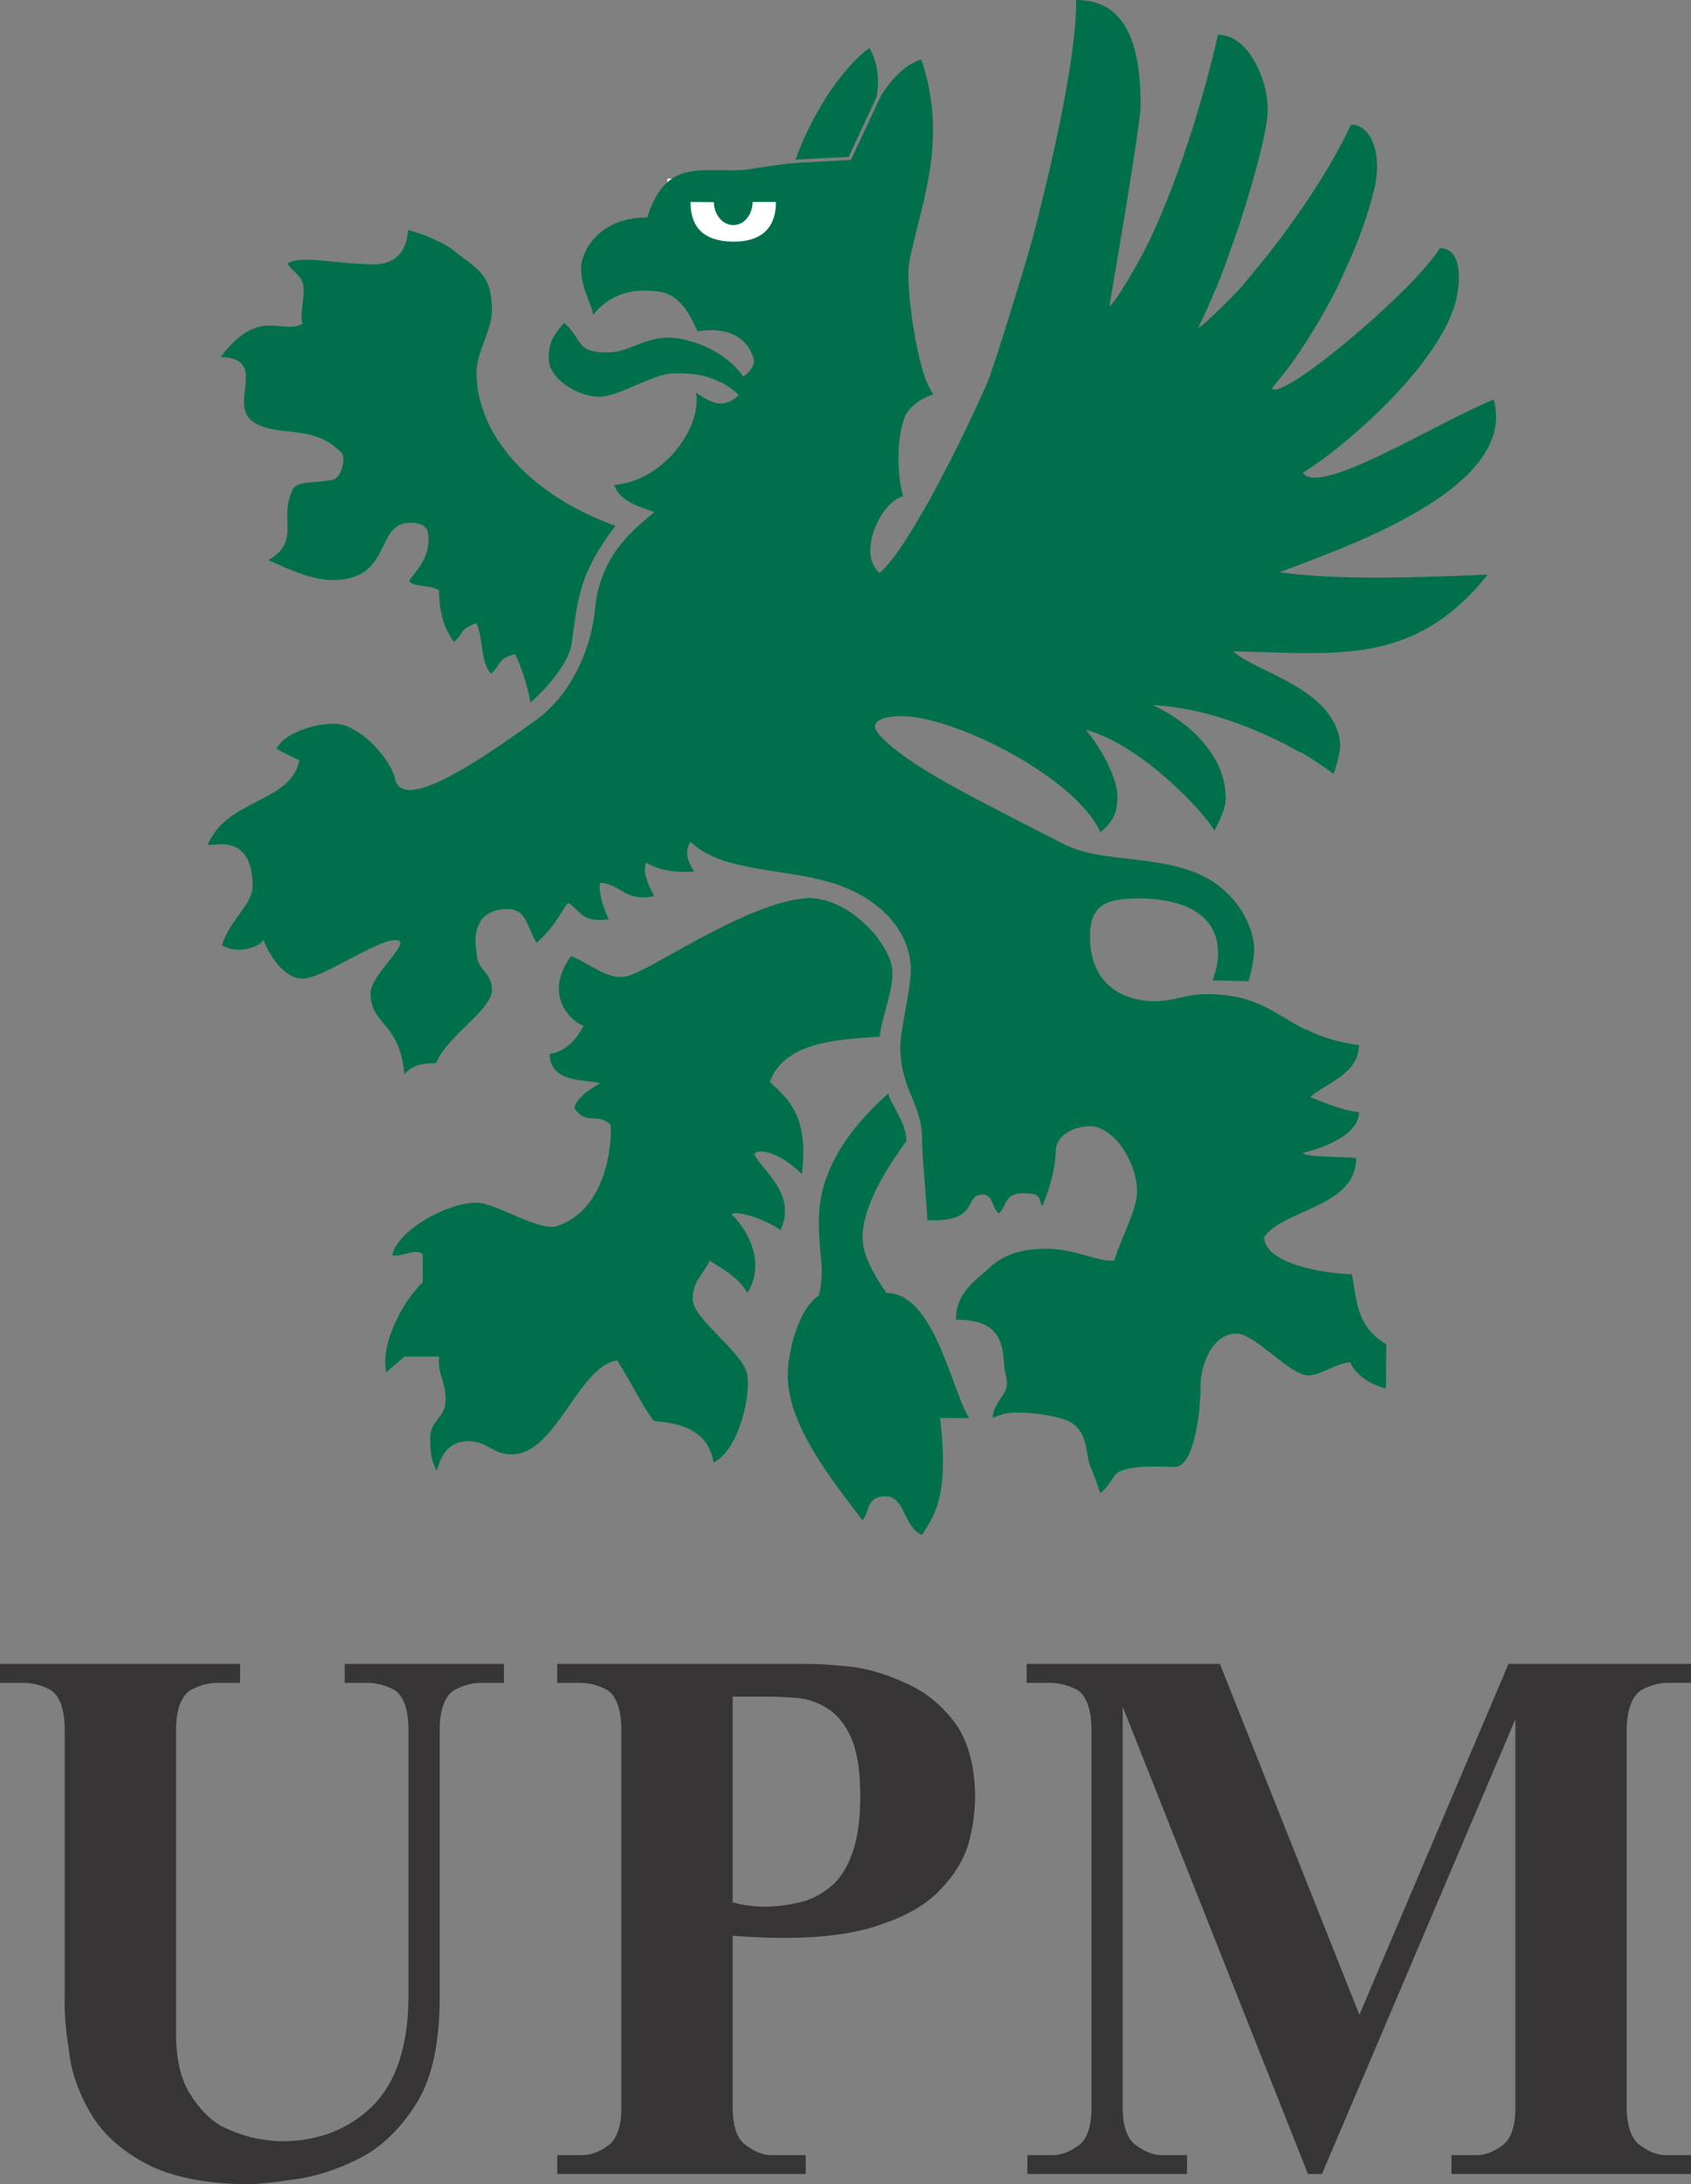 <?xml version="1.0" encoding="UTF-8" standalone="no"?>
<!-- Created with Inkscape (http://www.inkscape.org/) -->

<svg
   xmlns:dc="http://purl.org/dc/elements/1.1/"
   xmlns:cc="http://creativecommons.org/ns#"
   xmlns:rdf="http://www.w3.org/1999/02/22-rdf-syntax-ns#"
   xmlns:svg="http://www.w3.org/2000/svg"
   xmlns="http://www.w3.org/2000/svg"
   xmlns:sodipodi="http://sodipodi.sourceforge.net/DTD/sodipodi-0.dtd"
   xmlns:inkscape="http://www.inkscape.org/namespaces/inkscape"
   id="svg2"
   version="1.1"
   inkscape:version="0.91 r13725"
   xml:space="preserve"
   width="45.719"
   height="59.021"
   viewBox="0 0 45.719 59.021"
   sodipodi:docname="upm.svg"><rect x="0" y="0" width="45.719" height="59.021" fill="#808080" stroke="none"/><defs
     id="defs6"><clipPath
       clipPathUnits="userSpaceOnUse"
       id="clipPath16"><path
         d="m 0,47.217 36.575,0 L 36.575,0 0,0 0,47.217 Z"
         id="path18"
         inkscape:connector-curvature="0" /></clipPath></defs><sodipodi:namedview
     pagecolor="#ffffff"
     bordercolor="#666666"
     borderopacity="1"
     objecttolerance="10"
     gridtolerance="10"
     guidetolerance="10"
     inkscape:pageopacity="0"
     inkscape:pageshadow="2"
     inkscape:window-width="640"
     inkscape:window-height="480"
     id="namedview4"
     showgrid="false"
     inkscape:zoom="3.9985768"
     inkscape:cx="22.859501"
     inkscape:cy="29.5105"
     inkscape:window-x="0"
     inkscape:window-y="0"
     inkscape:window-maximized="0"
     inkscape:current-layer="g10" /><g
     id="g10"
     inkscape:groupmode="layer"
     inkscape:label="Vector Smart Object6"
     transform="matrix(1.25,0,0,-1.25,0,59.021)"><g
       id="g12"><g
         id="g14"
         clip-path="url(#clipPath16)"><g
           id="g20"
           transform="translate(15.871,42.352)"><path
             d="M 0,0 C -0.257,-0.008 -0.432,0.249 -0.432,0.496 L -0.937,0.5 c 0,-0.668 0.424,-0.851 0.913,-0.858 0.494,-0.006 0.935,0.187 0.935,0.858 l -0.505,0 C 0.406,0.258 0.251,0.007 0,0 Z"
             style="fill:none;stroke:#ffffff;stroke-width:1;stroke-linecap:butt;stroke-linejoin:miter;stroke-miterlimit:2.613;stroke-dasharray:none;stroke-opacity:1"
             id="path22"
             inkscape:connector-curvature="0" /></g><g
           id="g24"
           transform="translate(15.847,41.993)"><path
             d="m 0,0 c -0.488,0.008 -0.912,0.19 -0.912,0.858 l 0.505,-0.004 c 0,-0.247 0.175,-0.503 0.431,-0.496 0.251,0.007 0.407,0.258 0.407,0.5 l 0.505,0 C 0.936,0.187 0.494,-0.006 0,0 m 11.829,-7.146 c 1.34,0.512 5.177,1.8 4.631,3.733 -1.238,-0.499 -3.762,-2.109 -4.129,-1.585 0.64,0.403 1.544,1.155 2.254,1.969 0.553,0.634 0.988,1.307 1.087,1.881 0.007,0.036 0.017,0.117 0.017,0.117 0.051,0.4 0.014,0.89 -0.393,0.89 -0.145,-0.231 -0.421,-0.546 -0.758,-0.887 l -0.004,0 c -0.754,-0.757 -1.816,-1.638 -2.417,-2 -0.248,-0.15 -0.416,-0.212 -0.454,-0.142 0.038,0.047 0.076,0.092 0.113,0.141 l 10e-4,0 c 0.67,0.783 1.278,1.994 1.278,1.994 0,0 0.315,0.665 0.448,1.01 l 0.002,0 c 0.143,0.364 0.265,0.736 0.36,1.109 0.207,0.81 -0.057,1.448 -0.49,1.448 C 12.988,1.7 12.38,0.771 11.779,-0.021 l -0.003,0 c -0.278,-0.375 -0.815,-1.006 -0.815,-1.006 0,0 -0.718,-0.75 -0.897,-0.844 0.127,0.254 0.254,0.537 0.376,0.833 l 0.005,0 c 0.133,0.327 0.26,0.669 0.377,1.013 l 0.003,0 c 0.399,1.136 0.696,2.268 0.743,2.745 0.064,0.624 -0.355,1.753 -1.072,1.753 C 10.151,2.938 9.59,1.223 8.994,-0.021 l -0.002,0 C 8.809,-0.408 8.305,-1.287 8.146,-1.401 l 0.063,0.366 c 0.043,0.251 0.104,0.605 0.17,1.002 0.196,1.176 0.445,2.72 0.445,2.972 0,1.38 -0.341,2.285 -1.394,2.285 C 7.44,4.05 6.948,1.811 6.458,-0.032 l -0.001,0 C 6.365,-0.382 5.619,-2.816 5.514,-3.028 l 0,-10e-4 C 5.029,-4.16 3.787,-6.667 3.177,-7.16 c -0.491,0.414 0.018,1.524 0.507,1.657 -0.121,0.444 -0.152,1.221 0.037,1.711 0.054,0.142 0.258,0.376 0.622,0.491 -0.051,0.066 -0.099,0.158 -0.145,0.273 l -0.005,0 c -0.196,0.505 -0.338,1.389 -0.38,1.99 l 0,0.001 c -0.016,0.244 -0.018,0.44 0,0.546 0.025,0.147 0.058,0.299 0.095,0.456 C 4.165,1.047 4.622,2.347 4.079,3.941 3.627,3.793 3.334,3.348 3.216,3.172 L 2.557,1.767 1.32,1.7 C 0.775,1.642 0.38,1.561 0.203,1.549 -0.682,1.491 -1.437,1.814 -1.849,0.523 c -0.627,0.004 -1.018,-0.262 -1.23,-0.557 -0.139,-0.194 -0.2,-0.399 -0.2,-0.548 0,-0.163 0.034,-0.315 0.08,-0.456 0.068,-0.216 0.161,-0.4 0.182,-0.544 0.397,0.489 0.886,0.567 1.402,0.505 0.47,-0.057 0.67,-0.467 0.857,-0.862 0.602,0.093 1.036,-0.077 1.205,-0.569 0.075,-0.217 -0.218,-0.41 -0.218,-0.41 -0.253,0.384 -0.84,0.768 -1.51,0.838 -0.548,0.057 -0.961,-0.305 -1.378,-0.314 -0.776,-0.017 -0.568,0.289 -0.992,0.642 -0.192,-0.264 -0.327,-0.355 -0.327,-0.773 0,-0.198 0.121,-0.377 0.291,-0.518 l 0,-10e-4 c 0.229,-0.189 0.551,-0.31 0.802,-0.31 0.239,0 0.591,0.166 0.928,0.309 l 0.002,0 c 0.252,0.107 0.493,0.198 0.671,0.198 0.323,0 0.661,-0.002 1.024,-0.196 l 0.022,0 c 0.122,-0.068 0.248,-0.158 0.376,-0.279 -0.142,-0.108 -0.305,-0.235 -0.557,-0.149 -0.17,0.059 -0.376,0.207 -0.376,0.207 0.14,-0.708 -0.66,-1.901 -1.768,-1.996 0.13,-0.376 0.577,-0.473 0.867,-0.587 -0.379,-0.334 -1.167,-0.873 -1.283,-2.104 -10e-4,-0.028 -0.005,-0.055 -0.009,-0.082 -0.099,-0.836 -0.528,-1.786 -1.289,-2.327 -0.266,-0.189 -0.614,-0.436 -0.978,-0.677 -0.918,-0.605 -1.944,-1.156 -2.052,-0.563 -0.026,0.139 -0.144,0.355 -0.317,0.563 -0.261,0.316 -0.643,0.617 -1.006,0.617 -0.419,0 -1.077,-0.213 -1.214,-0.514 -0.068,0.007 -0.008,-0.039 0.112,-0.103 l 10e-4,0 c 0.094,-0.051 0.226,-0.114 0.358,-0.172 -0.079,-0.421 -0.413,-0.632 -0.791,-0.829 -0.451,-0.236 -0.965,-0.457 -1.191,-1.001 l 0.125,0 c 0.124,0.018 0.233,0.018 0.328,0 l 0,-10e-4 c 0.36,-0.069 0.518,-0.395 0.518,-0.887 0,-0.039 -0.005,-0.077 -0.012,-0.113 -0.069,-0.32 -0.405,-0.593 -0.586,-1.001 -0.026,-0.055 -0.046,-0.11 -0.065,-0.172 0.374,-0.209 0.806,-0.026 0.9,0.117 0.105,-0.289 0.43,-0.837 0.848,-0.837 0.417,0 1.587,0.836 2.004,0.836 0.418,0 -0.538,-0.735 -0.538,-1.153 0,-0.389 0.202,-0.536 0.397,-0.792 l 0,-10e-4 c 0.15,-0.199 0.294,-0.465 0.335,-0.957 0.206,0.244 0.474,0.23 0.691,0.247 0.084,0.231 0.314,0.473 0.55,0.71 l 0.002,0 c 0.319,0.316 0.652,0.62 0.652,0.86 0,0.418 -0.335,0.418 -0.335,0.835 0,0 -0.03,0.138 -0.019,0.307 0.021,0.268 0.15,0.613 0.687,0.613 0.374,0 0.402,-0.282 0.568,-0.613 0.019,-0.038 0.04,-0.078 0.066,-0.118 0.044,0.04 0.085,0.079 0.123,0.118 0.315,0.317 0.446,0.621 0.554,0.748 0.283,-0.158 0.264,-0.434 0.883,-0.357 -0.082,0.171 -0.169,0.409 -0.192,0.61 -0.007,0.063 -0.008,0.124 0,0.177 0.191,0.002 0.331,-0.091 0.481,-0.177 0,0 0.296,-0.218 0.691,-0.102 -0.016,0.038 -0.301,0.512 -0.166,0.715 0.428,-0.263 1.033,-0.188 1.033,-0.188 -0.162,0.241 -0.186,0.434 -0.117,0.575 0.011,0.023 0.024,0.045 0.041,0.066 0.023,-0.022 0.047,-0.044 0.07,-0.065 l 0.001,0 c 0.675,-0.571 1.899,-0.512 2.92,-0.802 0.187,-0.053 0.362,-0.119 0.526,-0.199 l 10e-4,0 c 0.488,-0.235 0.869,-0.581 1.076,-1.001 0.095,-0.194 0.152,-0.403 0.167,-0.625 0.018,-0.313 -0.12,-0.912 -0.188,-1.365 l -0.002,0 c -0.021,-0.146 -0.036,-0.274 -0.036,-0.375 0,-0.942 0.472,-1.206 0.472,-2.016 0,-0.389 0.077,-1.072 0.106,-1.618 0.003,-0.04 0.004,-0.078 0.007,-0.115 0.373,-0.013 0.587,0.038 0.717,0.115 0.278,0.162 0.186,0.435 0.471,0.438 0.242,0.004 0.185,-0.251 0.355,-0.403 0.187,0.152 0.108,0.434 0.526,0.434 0.417,0 0.33,-0.115 0.412,-0.282 0.084,0.167 0.293,0.753 0.293,1.172 0,0.418 0.481,0.561 0.743,0.561 0.501,0 1.017,-0.765 1.017,-1.413 0,-0.15 -0.047,-0.323 -0.113,-0.507 l 0,-0.001 c -0.117,-0.33 -0.298,-0.69 -0.374,-0.98 -0.304,-0.056 -0.855,0.249 -1.44,0.249 -0.301,0 -0.85,-0.009 -1.284,-0.425 -0.191,-0.184 -0.571,-0.427 -0.677,-0.847 -0.019,-0.08 -0.029,-0.166 -0.027,-0.259 1.187,0 0.966,-0.787 1.073,-1.187 0.077,-0.283 -0.03,-0.41 -0.133,-0.55 0,0 -0.148,-0.208 -0.148,-0.385 0.301,0.113 0.338,0.113 0.564,0.113 0.227,0 0.659,-0.038 0.996,-0.153 0.553,-0.19 0.43,-0.79 0.566,-1.04 0.131,-0.32 0.131,-0.359 0.206,-0.549 0.265,0.229 0.261,0.425 0.471,0.492 0.358,0.115 0.651,0.077 1.149,0.077 0.322,0 0.493,0.792 0.534,1.437 0.008,0.103 0.011,0.203 0.011,0.294 0,0.524 0.282,1.15 0.772,1.15 0.415,0 1.145,-0.897 1.562,-0.906 0.248,-0.004 0.611,0.272 0.902,0.284 0.137,-0.301 0.472,-0.49 0.773,-0.565 l 0.01,0.954 c -0.369,0.225 -0.523,0.485 -0.61,0.793 -0.06,0.217 -0.088,0.456 -0.135,0.722 -0.62,0.018 -1.882,0.225 -1.898,0.804 0.144,0.205 0.412,0.342 0.707,0.477 0.591,0.271 1.287,0.524 1.285,1.236 -0.739,0.04 -1.013,0.015 -1.159,0.105 0.447,0.106 1.217,0.391 1.217,0.881 -0.411,0.051 -0.76,0.215 -1.049,0.326 0.254,0.264 1.049,0.482 1.049,1.125 -0.493,0.065 -0.845,0.191 -1.139,0.337 l -0.022,0 c -0.668,0.337 -1.044,0.765 -2.141,0.765 -0.419,0 -0.705,-0.154 -1.122,-0.154 -0.434,0 -1.376,0.178 -1.393,1.379 l 0,0.001 c 0,0.011 0,0.021 0,0.032 0,0.71 0.407,0.81 1.074,0.81 0.437,0 1.426,-0.085 1.648,-0.843 l 0.002,0 c 0.01,-0.034 0.019,-0.068 0.024,-0.105 0.071,-0.417 -0.056,-0.688 -0.094,-0.822 l 0.773,-0.019 c 0,0 0.196,0.588 0.094,0.937 -0.003,0.008 -0.093,0.556 -0.601,1.01 l 0,10e-4 c -0.94,0.876 -2.519,0.536 -3.453,1 l -0.002,0 c -0.015,0.009 -1.257,0.639 -1.942,1.001 -0.62,0.326 -1.225,0.671 -1.659,1.001 l -10e-4,0 c -0.176,0.135 -0.325,0.267 -0.436,0.394 -0.271,0.318 0.233,0.412 0.641,0.379 0.562,-0.046 1.397,-0.347 2.179,-0.773 l 0.001,0 c 0.534,-0.29 1.043,-0.639 1.422,-1.001 0.252,-0.241 0.449,-0.488 0.556,-0.73 0.203,0.183 0.359,0.335 0.368,0.73 l 0,0.031 c 0,0.273 -0.148,0.636 -0.344,0.97 l -0.001,0 c -0.104,0.177 -0.222,0.346 -0.338,0.486 0.335,-0.093 0.68,-0.268 1.008,-0.486 l 10e-4,0 c 0.452,-0.297 0.872,-0.669 1.197,-1.001 0.277,-0.284 0.482,-0.539 0.575,-0.692 0,0 0.232,0.421 0.241,0.641 10e-4,0.016 10e-4,0.033 10e-4,0.05 l 0,10e-4 c 0.005,0.367 -0.121,0.705 -0.321,1.001 -0.311,0.457 -0.797,0.811 -1.257,1.017 1.106,-0.048 2.287,-0.507 3.184,-1.017 l 0.022,0 c 0.265,-0.155 0.504,-0.316 0.708,-0.469 0,0 0.088,0.243 0.126,0.469 l 0.002,0 c 0.014,0.082 0.019,0.161 0.011,0.224 -0.158,1.171 -1.811,1.496 -2.313,1.957 1.804,-0.029 3.308,-0.253 4.679,0.823 0.281,0.22 0.557,0.494 0.827,0.836 -2.751,-0.122 -3.731,-0.051 -4.502,0.051"
             style="fill:#00704c;fill-opacity:1;fill-rule:evenodd;stroke:none"
             id="path26"
             inkscape:connector-curvature="0" /></g><g
           id="g28"
           transform="translate(18.964,45.131)"><path
             d="m 0,0 c 0.049,0.32 0.049,0.673 -0.158,1.05 -0.658,-0.489 -1.273,-1.502 -1.6,-2.415 L -0.607,-1.306 0,0 Z"
             style="fill:#00704c;fill-opacity:1;fill-rule:evenodd;stroke:none"
             id="path30"
             inkscape:connector-curvature="0" /></g><g
           id="g32"
           transform="translate(5.497,38.083)"><path
             d="M 0,0 C 0.542,-0.335 1.25,-0.013 1.883,-0.644 1.994,-0.757 1.892,-1.184 1.714,-1.232 1.422,-1.311 0.927,-1.249 0.837,-1.441 0.513,-2.124 1.029,-2.545 0.308,-2.976 c 0.555,-0.247 0.973,-0.428 1.389,-0.428 1.317,0 0.899,1.255 1.693,1.237 0.272,-0.006 0.361,-0.11 0.377,-0.255 C 3.821,-2.908 3.5,-3.211 3.355,-3.413 3.39,-3.563 3.84,-3.502 4,-3.63 c 0,-0.29 0.045,-0.76 0.322,-1.111 0.232,0.192 0.106,0.273 0.487,0.402 0.149,-0.321 0.093,-0.895 0.319,-1.087 0.226,0.192 0.12,0.322 0.516,0.418 0.194,-0.394 0.286,-0.803 0.336,-1.046 0.272,0.24 0.823,0.821 0.887,1.273 0.144,1.03 0.167,1.513 0.947,2.548 -1.851,0.668 -3.005,1.966 -3.005,3.323 0,0.418 0.335,0.919 0.335,1.336 0,0.814 -0.365,0.909 -0.806,1.276 C 4.005,3.98 3.331,4.163 3.331,4.163 3.264,3.266 2.498,3.43 2.31,3.43 1.892,3.43 0.957,3.623 0.724,3.438 0.805,3.277 1.019,3.194 1.06,2.971 1.11,2.695 0.971,2.359 1.046,2.134 0.572,1.887 0.116,2.518 -0.726,1.416 0.354,1.384 -0.605,0.376 0,0"
             style="fill:#00704c;fill-opacity:1;fill-rule:evenodd;stroke:none"
             id="path34"
             inkscape:connector-curvature="0" /></g><g
           id="g36"
           transform="translate(17.341,21.837)"><path
             d="M 0,0 C 0.178,1.317 -0.379,1.694 -0.69,1.988 -0.357,2.944 1.052,2.906 1.691,2.975 1.715,3.364 2,4.001 1.96,4.418 1.906,4.969 1.062,5.967 0.142,5.967 -1.176,5.896 -3.277,4.382 -3.795,4.274 -4.204,4.19 -4.575,4.55 -4.99,4.713 -5.594,3.882 -5.01,3.31 -4.721,3.205 c 0,0 -0.25,-0.553 -0.732,-0.605 0.017,-0.661 0.803,-0.538 1.091,-0.641 0,0 -0.518,-0.261 -0.555,-0.535 0.267,-0.393 0.475,-0.073 0.783,-0.357 0.036,-0.499 -0.124,-1.836 -1.146,-2.188 -0.395,-0.136 -1.336,0.502 -1.755,0.502 -0.689,0 -1.752,-0.652 -1.819,-1.139 0.232,-0.031 0.507,0.16 0.656,0.026 l 0,-0.609 c -0.356,-0.327 -0.924,-1.255 -0.791,-1.946 l 0.396,0.341 0.747,0 c -0.024,-0.433 0.143,-0.516 0.143,-0.933 0,-0.417 -0.335,-0.417 -0.335,-0.836 0,-0.417 0.061,-0.532 0.145,-0.7 0.084,0.333 0.26,0.641 0.677,0.641 0.418,0 0.527,-0.286 0.945,-0.286 0.959,0 1.447,1.92 2.28,2.031 0.299,-0.471 0.562,-1.015 0.784,-1.299 0.1,-0.053 1.158,0.017 1.301,-0.908 0.569,0.284 0.826,1.539 0.717,1.941 -0.129,0.481 -1.169,1.17 -1.169,1.587 0,0.418 0.244,0.544 0.362,0.835 0.271,-0.162 0.642,-0.373 0.82,-0.694 0.428,0.675 -0.037,1.422 -0.346,1.696 0.142,0.109 0.817,-0.151 1.059,-0.341 0.396,0.799 -0.498,1.382 -0.562,1.654 C -0.88,0.573 -0.427,0.427 0,0"
             style="fill:#00704c;fill-opacity:1;fill-rule:evenodd;stroke:none"
             id="path38"
             inkscape:connector-curvature="0" /></g><g
           id="g40"
           transform="translate(19.172,19.267)"><path
             d="m 0,0 c -0.3,0.434 -0.515,0.842 -0.515,1.198 0,0.711 0.57,1.568 0.947,2.083 0,0.418 -0.341,0.789 -0.392,1.033 -0.439,-0.406 -1.45,-1.341 -1.497,-2.635 -0.029,-0.81 0.143,-1.079 0,-1.729 -0.428,-0.267 -0.694,-1.23 -0.676,-1.782 0.032,-1.001 0.817,-2.049 1.62,-3.083 0.16,0.214 0.082,0.519 0.499,0.519 0.417,0 0.386,-0.667 0.784,-0.838 0.215,0.375 0.605,0.728 0.392,2.529 l 0.623,0 C 1.394,-2.029 1.019,0.003 0,0"
             style="fill:#00704c;fill-opacity:1;fill-rule:evenodd;stroke:none"
             id="path42"
             inkscape:connector-curvature="0" /></g><g
           id="g44"
           transform="translate(0,11.248)"><path
             d="m 0,0 0,-0.409 0.499,0 c 0.203,0 0.402,-0.051 0.597,-0.154 C 1.289,-0.69 1.391,-0.965 1.4,-1.388 l 0,-5.815 c -0.009,-0.327 0.02,-0.714 0.091,-1.155 0.048,-0.453 0.203,-0.899 0.462,-1.34 0.245,-0.432 0.636,-0.795 1.174,-1.088 0.543,-0.297 1.284,-0.451 2.22,-0.462 0.215,0 0.547,0.035 0.995,0.102 0.437,0.051 0.903,0.196 1.397,0.439 0.488,0.24 0.906,0.636 1.255,1.185 0.333,0.524 0.506,1.263 0.516,2.219 l 0,5.915 c 0.01,0.423 0.117,0.698 0.32,0.825 0.192,0.103 0.386,0.154 0.579,0.154 l 0.491,0 0,0.409 -3.443,0 0,-0.409 0.481,0 c 0.204,0 0.4,-0.051 0.594,-0.154 0.193,-0.127 0.294,-0.402 0.303,-0.825 l 0,-5.832 C 8.826,-8.275 8.564,-9.056 8.05,-9.565 c -0.52,-0.503 -1.175,-0.754 -1.966,-0.754 -0.128,0 -0.308,0.021 -0.542,0.062 -0.23,0.045 -0.486,0.136 -0.764,0.27 -0.261,0.159 -0.484,0.39 -0.667,0.692 -0.202,0.319 -0.303,0.751 -0.303,1.296 l 0,6.611 c 0.009,0.423 0.116,0.698 0.319,0.825 0.192,0.103 0.385,0.154 0.577,0.154 l 0.489,0 L 5.193,0 0,0 Z"
             style="fill:#373535;fill-opacity:1;fill-rule:evenodd;stroke:none"
             id="path46"
             inkscape:connector-curvature="0" /></g><g
           id="g48"
           transform="translate(15.847,10.541)"><path
             d="M 0,0 0.742,0 C 0.943,0 1.166,-0.011 1.409,-0.03 1.641,-0.052 1.858,-0.13 2.062,-0.263 2.265,-0.393 2.433,-0.601 2.566,-0.896 2.695,-1.192 2.76,-1.609 2.76,-2.144 2.76,-2.693 2.695,-3.124 2.566,-3.438 2.443,-3.768 2.271,-4.007 2.047,-4.163 1.834,-4.322 1.611,-4.422 1.379,-4.463 1.136,-4.515 0.909,-4.541 0.695,-4.541 0.465,-4.541 0.231,-4.509 0,-4.447 L 0,0 Z m -3.795,-10.319 5.375,0 0,0.408 -0.69,0 C 0.701,-9.923 0.512,-9.858 0.318,-9.719 0.115,-9.597 0.009,-9.334 0,-8.933 l 0,3.764 c 0.369,-0.03 0.743,-0.046 1.118,-0.046 0.861,0 1.559,0.098 2.097,0.293 0.543,0.179 0.965,0.424 1.26,0.733 0.3,0.301 0.507,0.633 0.621,0.993 0.1,0.352 0.148,0.705 0.148,1.052 C 5.235,-1.489 5.093,-0.97 4.818,-0.58 4.534,-0.194 4.183,0.093 3.765,0.282 3.356,0.474 2.958,0.595 2.569,0.646 2.171,0.687 1.86,0.707 1.635,0.707 l -5.43,0 0,-0.409 0.484,0 c 0.204,0 0.403,-0.051 0.598,-0.154 0.193,-0.127 0.295,-0.403 0.306,-0.826 l 0,-8.251 C -2.418,-9.334 -2.52,-9.596 -2.715,-9.719 -2.908,-9.858 -3.107,-9.923 -3.312,-9.911 l -0.483,0 0,-0.408 z"
             style="fill:#373535;fill-opacity:1;fill-rule:evenodd;stroke:none"
             id="path50"
             inkscape:connector-curvature="0" /></g><g
           id="g52"
           transform="translate(22.206,11.248)"><path
             d="m 0,0 0,-0.409 0.498,0 c 0.205,0 0.405,-0.051 0.6,-0.154 0.193,-0.127 0.295,-0.403 0.304,-0.826 l 0,-8.251 C 1.393,-10.041 1.291,-10.303 1.098,-10.426 0.903,-10.565 0.703,-10.63 0.5,-10.618 l -0.484,0 0,-0.408 3.452,0 0,0.408 -0.492,0 c -0.193,-0.012 -0.385,0.053 -0.58,0.192 -0.203,0.123 -0.308,0.385 -0.319,0.786 l 0,8.715 4.007,-10.101 0.303,0 4.184,9.831 0,-8.445 c -0.01,-0.401 -0.112,-0.663 -0.305,-0.786 -0.192,-0.139 -0.392,-0.204 -0.593,-0.192 l -0.485,0 0,-0.408 5.181,0 0,0.408 -0.49,0 c -0.194,-0.012 -0.388,0.053 -0.582,0.192 -0.197,0.123 -0.303,0.385 -0.32,0.786 l 0,8.251 c 0.017,0.423 0.123,0.699 0.32,0.826 0.194,0.103 0.388,0.154 0.582,0.154 l 0.49,0 0,0.409 L 10.422,0 7.197,-7.585 4.18,0 0,0 Z"
             style="fill:#373535;fill-opacity:1;fill-rule:evenodd;stroke:none"
             id="path54"
             inkscape:connector-curvature="0" /></g></g></g></g></svg>